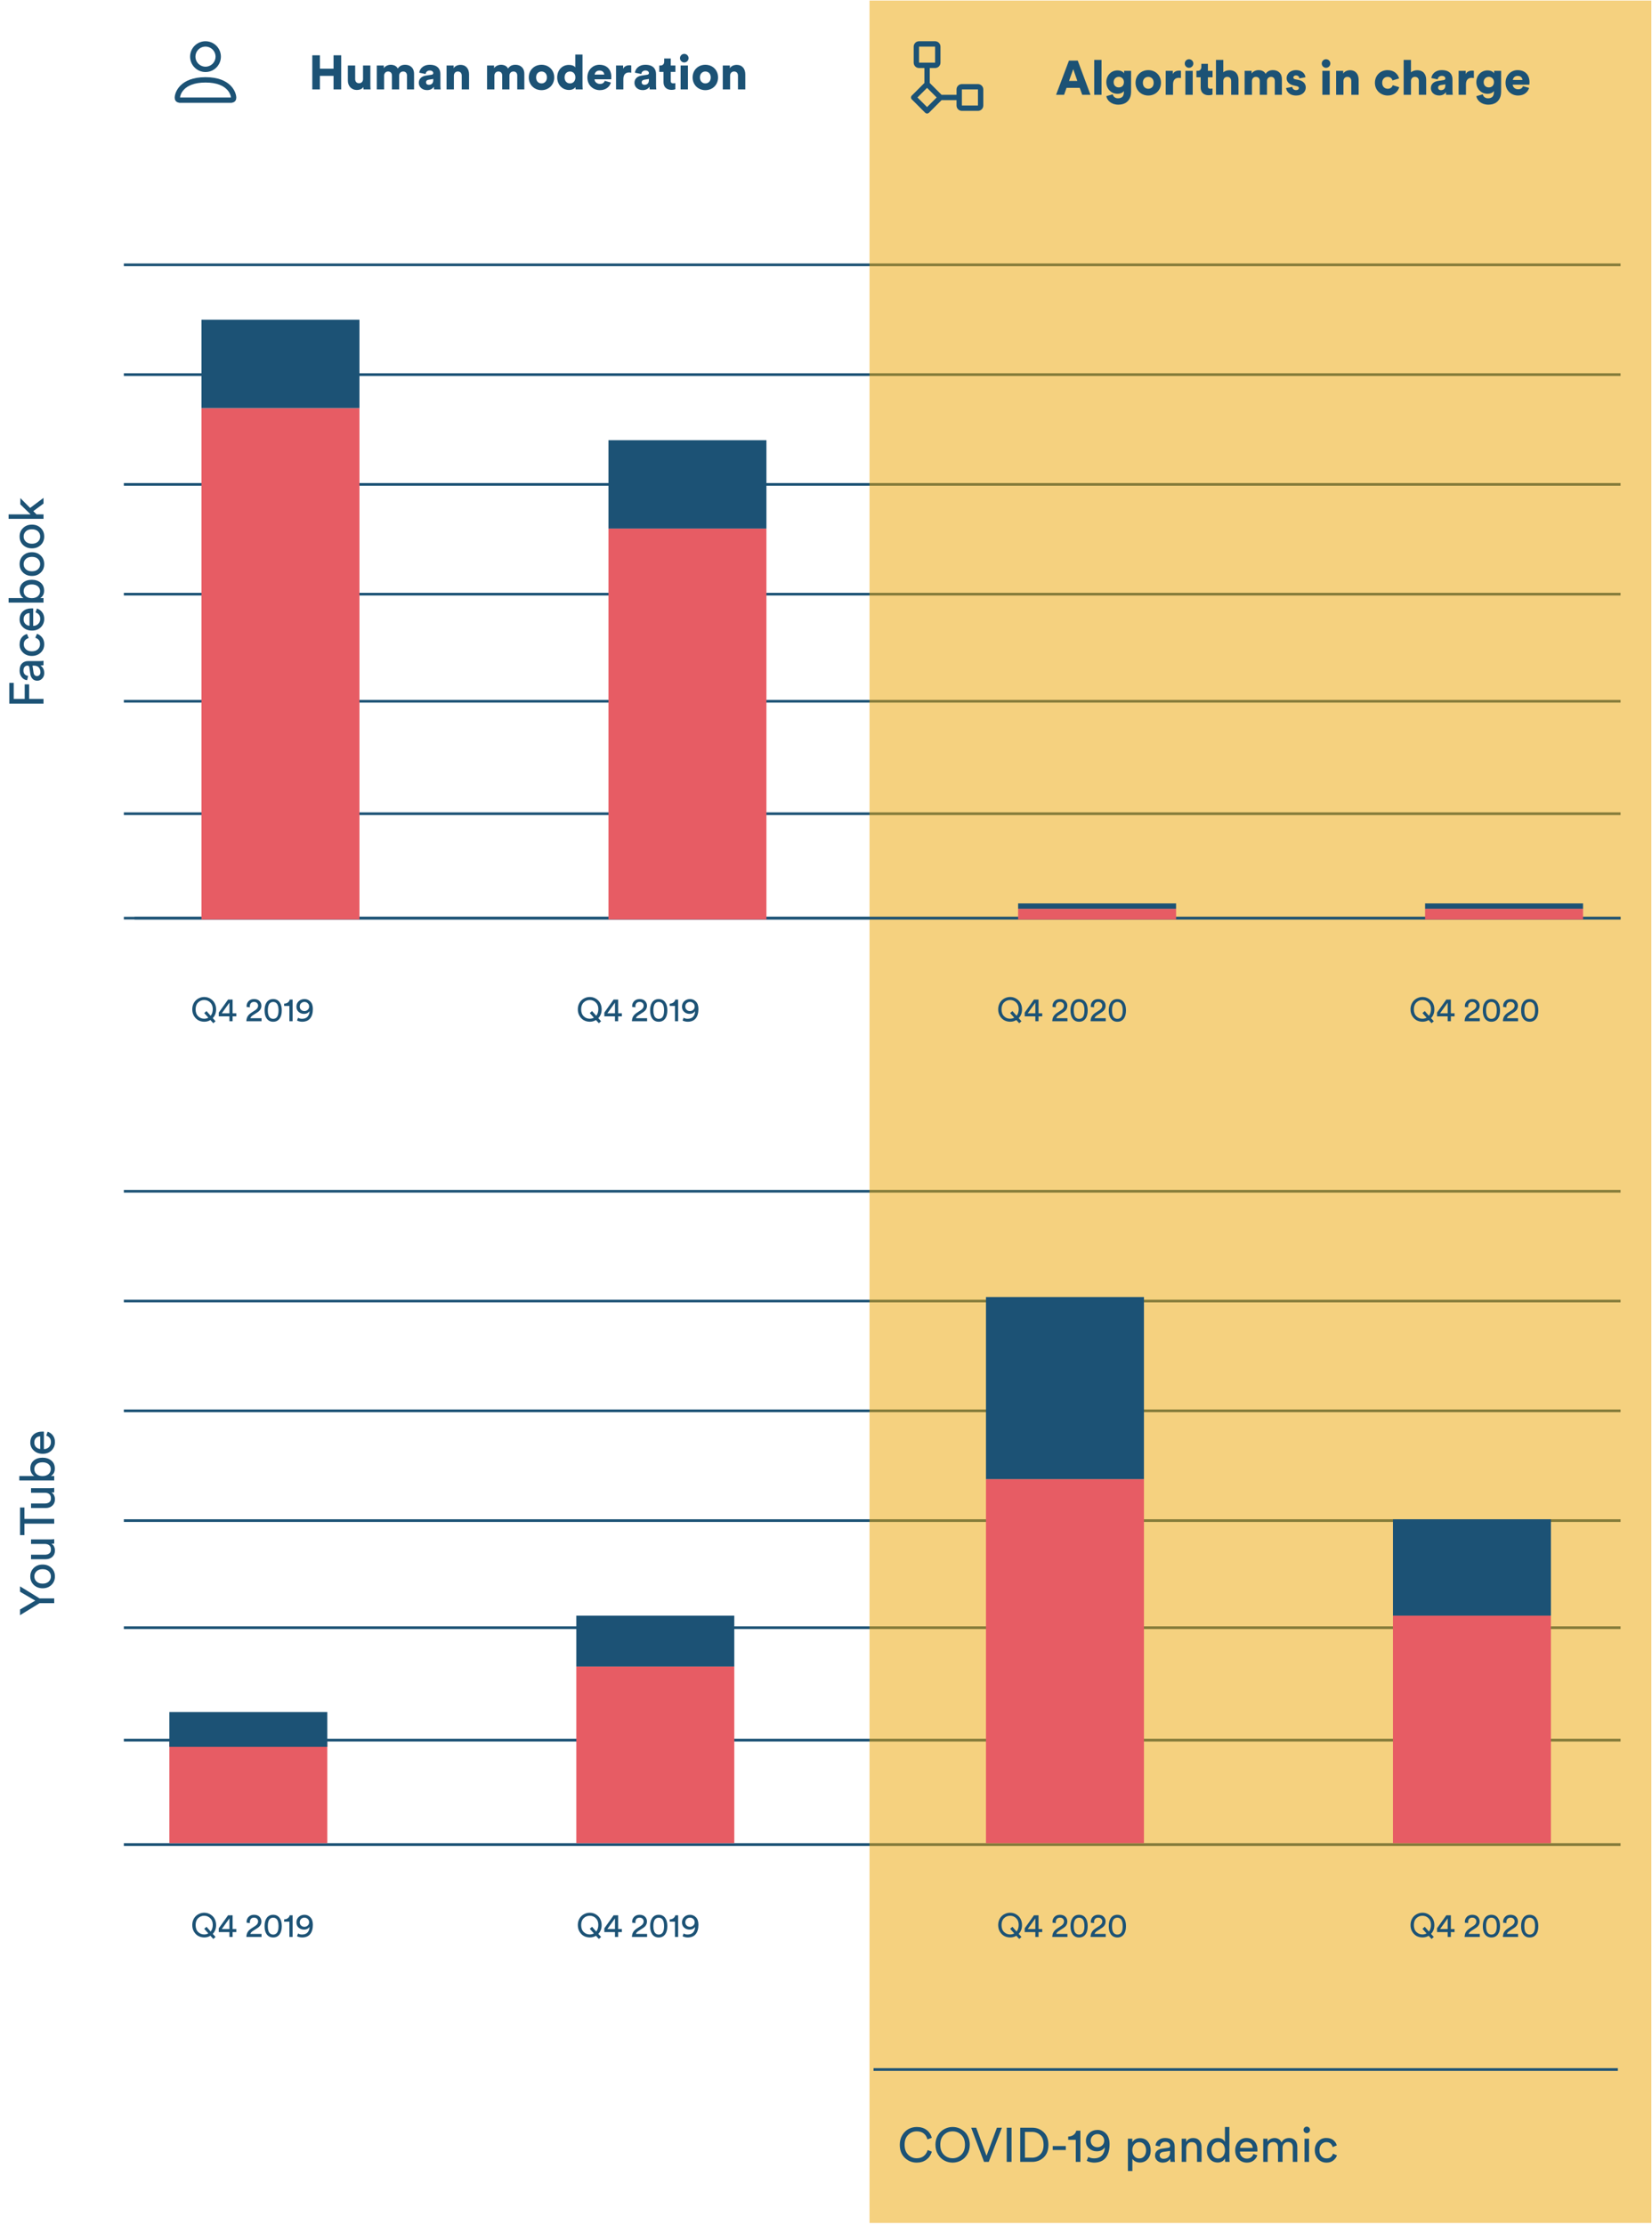 <svg width="617" height="831" viewBox="0 0 617 831" fill="none" xmlns="http://www.w3.org/2000/svg">
<line x1="46.25" y1="649.904" x2="605.25" y2="649.904" stroke="#1C5275"/>
<line x1="46.25" y1="303.904" x2="605.25" y2="303.904" stroke="#1C5275"/>
<line x1="46.25" y1="607.904" x2="605.25" y2="607.904" stroke="#1C5275"/>
<line x1="46.25" y1="261.904" x2="605.25" y2="261.904" stroke="#1C5275"/>
<line x1="46.25" y1="567.904" x2="605.25" y2="567.904" stroke="#1C5275"/>
<line x1="46.25" y1="221.904" x2="605.25" y2="221.904" stroke="#1C5275"/>
<line x1="46.25" y1="526.904" x2="605.25" y2="526.904" stroke="#1C5275"/>
<line x1="46.25" y1="180.904" x2="605.25" y2="180.904" stroke="#1C5275"/>
<line x1="46.25" y1="485.904" x2="605.25" y2="485.904" stroke="#1C5275"/>
<line x1="46.25" y1="139.904" x2="605.25" y2="139.904" stroke="#1C5275"/>
<line x1="46.25" y1="688.904" x2="605.251" y2="688.904" stroke="#1C5275"/>
<line x1="46.25" y1="342.904" x2="605.251" y2="342.904" stroke="#1C5275"/>
<line x1="46.25" y1="444.904" x2="605.25" y2="444.904" stroke="#1C5275"/>
<line x1="46.25" y1="98.904" x2="605.25" y2="98.904" stroke="#1C5275"/>
<rect x="324.75" y="0.202" width="292" height="830" fill="#ECA400" fill-opacity="0.5"/>
<path d="M16.25 261.021L16.25 262.787L3.488 262.787L3.488 255.026L5.123 255.026L5.123 261.021L9.227 261.021L9.227 255.58L10.888 255.58L10.888 261.021L16.25 261.021ZM15.098 251.089C15.098 250.333 14.893 249.727 14.483 249.27C14.073 248.812 13.425 248.587 12.541 248.593L12.145 248.593L12.541 251.238C12.599 251.625 12.737 251.93 12.954 252.152C13.171 252.375 13.455 252.489 13.806 252.495C14.158 252.495 14.463 252.366 14.72 252.108C14.972 251.851 15.098 251.511 15.098 251.089ZM16.522 251.44C16.522 252.22 16.267 252.879 15.758 253.418C15.248 253.957 14.63 254.227 13.903 254.227C13.177 254.227 12.588 253.986 12.136 253.506C11.685 253.025 11.407 252.39 11.302 251.599L10.959 249.252C10.9 248.807 10.663 248.584 10.247 248.584C9.831 248.584 9.479 248.742 9.192 249.059C8.905 249.375 8.761 249.832 8.761 250.43C8.761 251.027 8.92 251.493 9.236 251.827C9.552 252.161 9.977 252.36 10.511 252.425L10.133 254.042C9.312 253.96 8.638 253.582 8.111 252.908C7.584 252.234 7.32 251.432 7.32 250.5C7.32 249.27 7.619 248.361 8.217 247.775C8.814 247.189 9.573 246.896 10.493 246.896L14.826 246.896C15.342 246.896 15.816 246.861 16.25 246.791L16.25 248.443C15.892 248.502 15.503 248.531 15.081 248.531C15.467 248.771 15.804 249.123 16.092 249.586C16.379 250.049 16.522 250.667 16.522 251.44ZM9.429 239.057C9.066 239.426 8.885 239.962 8.885 240.665C8.885 241.368 9.148 241.975 9.676 242.484C10.203 242.994 10.944 243.249 11.899 243.249C12.854 243.249 13.601 242.994 14.14 242.484C14.679 241.975 14.949 241.354 14.949 240.621C14.949 239.883 14.773 239.326 14.422 238.951C14.058 238.576 13.642 238.324 13.174 238.195L13.824 236.701C14.545 236.941 15.175 237.396 15.714 238.063C16.253 238.731 16.522 239.578 16.522 240.604C16.522 241.863 16.083 242.909 15.204 243.741C14.325 244.567 13.22 244.98 11.89 244.98C10.56 244.98 9.468 244.567 8.612 243.741C7.751 242.915 7.32 241.925 7.32 240.771C7.32 239.616 7.59 238.711 8.129 238.055C8.668 237.398 9.318 236.971 10.08 236.771L10.721 238.301C10.223 238.436 9.793 238.687 9.429 239.057ZM16.522 231.146C16.516 232.365 16.097 233.396 15.265 234.24C14.433 235.084 13.332 235.506 11.961 235.506C10.59 235.506 9.476 235.099 8.621 234.284C7.76 233.47 7.326 232.497 7.32 231.366C7.32 230.06 7.73 229.04 8.551 228.308C9.371 227.575 10.472 227.209 11.855 227.209C12.072 227.209 12.254 227.221 12.4 227.244L12.4 233.757C13.168 233.745 13.798 233.49 14.29 232.992C14.782 232.494 15.028 231.879 15.028 231.146C15.028 229.916 14.445 229.107 13.279 228.721L13.78 227.262C14.583 227.514 15.242 227.982 15.758 228.668C16.273 229.354 16.528 230.18 16.522 231.146ZM9.429 229.617C9.019 230.027 8.814 230.587 8.814 231.296C8.814 232.005 9.034 232.576 9.473 233.01C9.913 233.443 10.431 233.675 11.029 233.704L11.029 228.976C10.373 228.993 9.84 229.207 9.429 229.617ZM14.123 218.965C13.56 218.496 12.81 218.262 11.873 218.262C10.935 218.262 10.194 218.493 9.649 218.956C9.104 219.419 8.832 220.034 8.832 220.802C8.832 221.569 9.107 222.193 9.658 222.674C10.209 223.154 10.947 223.395 11.873 223.395C12.799 223.395 13.546 223.154 14.114 222.674C14.682 222.193 14.967 221.572 14.967 220.811C14.967 220.049 14.685 219.434 14.123 218.965ZM16.25 223.377L16.25 225.047L3.216 225.047L3.216 223.377L8.814 223.377C8.392 223.148 8.041 222.785 7.76 222.287C7.478 221.789 7.338 221.197 7.338 220.512C7.338 219.252 7.765 218.273 8.621 217.576C9.476 216.879 10.563 216.53 11.882 216.53C13.212 216.53 14.31 216.891 15.178 217.611C16.045 218.332 16.478 219.328 16.478 220.6C16.478 221.871 15.983 222.797 14.993 223.377L16.25 223.377ZM7.32 210.668C7.32 209.385 7.754 208.327 8.621 207.495C9.488 206.657 10.587 206.238 11.917 206.238C13.247 206.238 14.345 206.654 15.213 207.486C16.08 208.318 16.513 209.379 16.513 210.668C16.513 211.957 16.08 213.018 15.213 213.85C14.345 214.682 13.25 215.098 11.925 215.098C10.601 215.098 9.5 214.682 8.621 213.85C7.754 213.018 7.32 211.957 7.32 210.668ZM15.011 210.668C15.011 209.912 14.738 209.273 14.193 208.752C13.654 208.23 12.898 207.97 11.925 207.97C10.953 207.97 10.194 208.23 9.649 208.752C9.104 209.273 8.832 209.912 8.832 210.668C8.832 211.424 9.104 212.062 9.649 212.584C10.194 213.105 10.95 213.366 11.917 213.366C12.883 213.366 13.642 213.105 14.193 212.584C14.744 212.062 15.016 211.424 15.011 210.668ZM7.32 200.367C7.32 199.084 7.754 198.026 8.621 197.194C9.488 196.356 10.587 195.937 11.917 195.937C13.247 195.937 14.345 196.354 15.213 197.186C16.08 198.018 16.513 199.078 16.513 200.367C16.513 201.656 16.08 202.717 15.213 203.549C14.345 204.381 13.25 204.797 11.925 204.797C10.601 204.797 9.5 204.381 8.621 203.549C7.754 202.717 7.32 201.656 7.32 200.367ZM15.011 200.367C15.011 199.611 14.738 198.973 14.193 198.451C13.654 197.93 12.898 197.669 11.925 197.669C10.953 197.669 10.194 197.93 9.649 198.451C9.104 198.973 8.832 199.611 8.832 200.367C8.832 201.123 9.104 201.762 9.649 202.283C10.194 202.805 10.95 203.065 11.917 203.065C12.883 203.065 13.642 202.805 14.193 202.283C14.744 201.762 15.016 201.123 15.011 200.367ZM16.25 192.105L16.25 193.775L3.216 193.775L3.216 192.105L11.425 192.105L7.593 188.361L7.593 186.015L11.249 189.706L16.25 185.944L16.25 188.071L12.435 190.893L13.639 192.105L16.25 192.105Z" fill="#1C5275"/>
<path d="M20.25 596.962L20.25 598.729L14.792 598.729L7.488 603.229L7.488 601.102L13.175 597.788L7.488 594.475L7.488 592.462L14.792 596.962L20.25 596.962ZM11.32 588.744C11.32 587.461 11.754 586.403 12.621 585.571C13.488 584.733 14.587 584.314 15.917 584.314C17.247 584.314 18.346 584.73 19.213 585.562C20.08 586.395 20.513 587.455 20.513 588.744C20.513 590.033 20.08 591.094 19.213 591.926C18.346 592.758 17.25 593.174 15.925 593.174C14.601 593.174 13.5 592.758 12.621 591.926C11.754 591.094 11.32 590.033 11.32 588.744ZM19.011 588.744C19.011 587.988 18.738 587.35 18.193 586.828C17.654 586.307 16.898 586.046 15.925 586.046C14.953 586.046 14.194 586.307 13.649 586.828C13.104 587.35 12.832 587.988 12.832 588.744C12.832 589.5 13.104 590.139 13.649 590.66C14.194 591.182 14.95 591.442 15.917 591.442C16.884 591.442 17.642 591.182 18.193 590.66C18.744 590.139 19.016 589.5 19.011 588.744ZM20.522 579.094C20.522 580.078 20.194 580.863 19.538 581.449C18.882 582.035 18.05 582.328 17.042 582.328L11.592 582.328L11.592 580.641L16.796 580.641C17.446 580.641 17.982 580.482 18.404 580.166C18.826 579.85 19.034 579.354 19.028 578.681C19.028 578.007 18.826 577.497 18.422 577.151C18.017 576.806 17.481 576.63 16.813 576.624L11.592 576.624L11.592 574.937L18.65 574.937C19.213 574.937 19.746 574.904 20.25 574.84L20.25 576.466C19.986 576.513 19.637 576.536 19.204 576.536C19.637 576.765 19.966 577.113 20.188 577.582C20.411 578.051 20.522 578.555 20.522 579.094ZM9.123 563.01L9.123 567.272L20.25 567.272L20.25 569.039L9.123 569.039L9.123 573.311L7.488 573.311L7.488 563.01L9.123 563.01ZM20.522 559.969C20.522 560.953 20.194 561.738 19.538 562.324C18.882 562.91 18.05 563.203 17.042 563.203L11.592 563.203L11.592 561.516L16.796 561.516C17.446 561.516 17.982 561.357 18.404 561.041C18.826 560.725 19.034 560.229 19.028 559.556C19.028 558.882 18.826 558.372 18.422 558.026C18.017 557.681 17.481 557.505 16.813 557.499L11.592 557.499L11.592 555.812L18.65 555.812C19.213 555.812 19.746 555.779 20.25 555.715L20.25 557.341C19.986 557.388 19.637 557.411 19.204 557.411C19.637 557.64 19.966 557.988 20.188 558.457C20.411 558.926 20.522 559.43 20.522 559.969ZM18.123 546.838C17.56 546.369 16.81 546.135 15.873 546.135C14.935 546.135 14.194 546.366 13.649 546.829C13.104 547.292 12.832 547.907 12.832 548.675C12.832 549.442 13.107 550.066 13.658 550.547C14.209 551.027 14.947 551.268 15.873 551.268C16.799 551.268 17.546 551.027 18.114 550.547C18.682 550.066 18.967 549.445 18.967 548.684C18.967 547.922 18.685 547.307 18.123 546.838ZM20.25 551.25L20.25 552.92L7.216 552.92L7.216 551.25L12.814 551.25C12.392 551.021 12.041 550.658 11.759 550.16C11.478 549.662 11.338 549.07 11.338 548.385C11.338 547.125 11.765 546.146 12.621 545.449C13.476 544.752 14.563 544.403 15.882 544.403C17.212 544.403 18.31 544.764 19.177 545.484C20.045 546.205 20.478 547.201 20.478 548.473C20.478 549.744 19.983 550.67 18.993 551.25L20.25 551.25ZM20.522 538.594C20.516 539.812 20.097 540.844 19.265 541.687C18.433 542.531 17.332 542.953 15.961 542.953C14.59 542.953 13.476 542.546 12.621 541.731C11.759 540.917 11.326 539.944 11.32 538.813C11.32 537.507 11.73 536.487 12.55 535.755C13.371 535.022 14.472 534.656 15.855 534.656C16.072 534.656 16.254 534.668 16.4 534.691L16.4 541.204C17.168 541.192 17.798 540.937 18.29 540.439C18.782 539.941 19.028 539.326 19.028 538.594C19.028 537.363 18.445 536.555 17.279 536.168L17.78 534.709C18.583 534.961 19.242 535.43 19.758 536.115C20.273 536.801 20.528 537.627 20.522 538.594ZM13.429 537.064C13.019 537.475 12.814 538.034 12.814 538.743C12.814 539.452 13.034 540.023 13.473 540.457C13.913 540.891 14.431 541.122 15.029 541.151L15.029 536.423C14.373 536.44 13.84 536.654 13.429 537.064Z" fill="#1C5275"/>
<path d="M73.062 718.967C73.062 720.066 73.376 720.924 74.002 721.543C74.629 722.161 75.382 722.468 76.261 722.464C76.826 722.464 77.343 722.336 77.811 722.08L76.273 720.353L77.127 719.614L78.678 721.366C79.203 720.731 79.465 719.897 79.465 718.863C79.465 717.83 79.152 717.008 78.525 716.397C77.898 715.787 77.144 715.482 76.261 715.482C75.378 715.482 74.623 715.787 73.996 716.397C73.37 717.008 73.058 717.864 73.062 718.967ZM71.811 718.967C71.811 718.255 71.937 717.602 72.19 717.008C72.662 715.909 73.474 715.128 74.625 714.664C75.15 714.457 75.695 714.353 76.261 714.353C77.424 714.353 78.444 714.752 79.319 715.549C79.742 715.927 80.079 716.412 80.332 717.002C80.584 717.592 80.71 718.247 80.71 718.967C80.71 720.294 80.295 721.386 79.465 722.245L80.503 723.404L79.66 724.143L78.586 722.953C77.886 723.376 77.133 723.587 76.328 723.587C75.522 723.587 74.788 723.414 74.124 723.069C73.461 722.715 72.91 722.18 72.471 721.463C72.031 720.747 71.811 719.915 71.811 718.967ZM85.685 720.444V716.477L82.834 720.444H85.685ZM81.711 721.579V720.169L85.184 715.305H86.875V720.444H88.26V721.579H86.875V723.404H85.685V721.579H81.711ZM92.099 717.74C92.099 717.016 92.354 716.397 92.862 715.885C93.371 715.372 94.048 715.116 94.895 715.116C95.741 715.116 96.408 715.356 96.897 715.836C97.385 716.316 97.631 716.906 97.635 717.606C97.635 718.631 97.127 719.463 96.109 720.102L94.51 721.128C93.936 721.494 93.607 721.874 93.522 722.269H97.684V723.404H92.014C92.03 722.721 92.185 722.121 92.478 721.604C92.775 721.087 93.261 720.613 93.936 720.182L95.285 719.303C96.026 718.827 96.398 718.265 96.402 717.618C96.402 717.219 96.268 716.882 95.999 716.605C95.735 716.328 95.355 716.19 94.858 716.19C94.362 716.19 93.979 716.345 93.711 716.654C93.442 716.963 93.31 717.364 93.314 717.856C93.314 717.929 93.322 718.049 93.338 718.216L92.112 718.07C92.103 717.997 92.099 717.887 92.099 717.74ZM99.54 722.293C99.055 721.573 98.813 720.593 98.813 719.352C98.813 718.111 99.055 717.132 99.54 716.416C100.113 715.549 100.941 715.116 102.024 715.116C103.106 715.116 103.936 715.549 104.514 716.416C104.998 717.132 105.24 718.111 105.24 719.352C105.24 720.593 104.998 721.573 104.514 722.293C103.94 723.16 103.112 723.594 102.03 723.594C100.947 723.594 100.117 723.16 99.54 722.293ZM100.742 716.727C100.266 717.228 100.028 718.102 100.028 719.352C100.028 720.601 100.266 721.478 100.742 721.982C101.076 722.332 101.505 722.507 102.03 722.507C102.555 722.507 102.984 722.332 103.318 721.982C103.79 721.482 104.026 720.605 104.026 719.352C104.026 718.098 103.79 717.223 103.318 716.727C102.984 716.377 102.555 716.202 102.03 716.202C101.505 716.202 101.076 716.377 100.742 716.727ZM109.281 723.404H108.084V717.691H106.119V716.831C106.668 716.823 107.132 716.678 107.511 716.397C107.885 716.117 108.117 715.753 108.207 715.305H109.281V723.404ZM114.933 719.132C115.278 718.823 115.451 718.414 115.451 717.905C115.451 717.396 115.276 716.983 114.927 716.666C114.577 716.349 114.166 716.19 113.694 716.19C113.222 716.19 112.815 716.347 112.473 716.66C112.131 716.973 111.958 717.388 111.954 717.905C111.954 718.422 112.125 718.835 112.467 719.144C112.805 719.453 113.213 719.608 113.694 719.608C114.174 719.608 114.587 719.449 114.933 719.132ZM112.802 722.489C113.726 722.489 114.42 722.224 114.884 721.695C115.348 721.166 115.592 720.473 115.616 719.614C115.458 719.907 115.197 720.153 114.835 720.353C114.473 720.552 114.033 720.652 113.517 720.652C112.768 720.652 112.113 720.41 111.551 719.925C110.994 719.437 110.715 718.776 110.715 717.942C110.715 717.108 111.008 716.428 111.594 715.903C112.18 715.378 112.894 715.116 113.736 715.116C114.579 715.116 115.309 715.433 115.927 716.068C116.546 716.703 116.853 717.626 116.849 718.839C116.845 720.357 116.505 721.528 115.83 722.354C115.154 723.181 114.145 723.594 112.802 723.594C112.485 723.589 112.143 723.543 111.777 723.453C111.411 723.364 111.128 723.252 110.929 723.117L111.325 722.104C111.749 722.361 112.241 722.489 112.802 722.489Z" fill="#1C5275"/>
<path d="M73.062 376.967C73.062 378.066 73.376 378.924 74.002 379.543C74.629 380.161 75.382 380.468 76.261 380.464C76.826 380.464 77.343 380.336 77.811 380.08L76.273 378.353L77.127 377.614L78.678 379.366C79.203 378.731 79.465 377.897 79.465 376.863C79.465 375.83 79.152 375.008 78.525 374.397C77.898 373.787 77.144 373.482 76.261 373.482C75.378 373.482 74.623 373.787 73.996 374.397C73.37 375.008 73.058 375.864 73.062 376.967ZM71.811 376.967C71.811 376.255 71.937 375.602 72.19 375.008C72.662 373.909 73.474 373.128 74.625 372.664C75.15 372.457 75.695 372.353 76.261 372.353C77.424 372.353 78.444 372.752 79.319 373.549C79.742 373.927 80.079 374.412 80.332 375.002C80.584 375.592 80.71 376.247 80.71 376.967C80.71 378.294 80.295 379.386 79.465 380.245L80.503 381.404L79.66 382.143L78.586 380.953C77.886 381.376 77.133 381.587 76.328 381.587C75.522 381.587 74.788 381.414 74.124 381.069C73.461 380.715 72.91 380.18 72.471 379.463C72.031 378.747 71.811 377.915 71.811 376.967ZM85.685 378.444V374.477L82.834 378.444H85.685ZM81.711 379.579V378.169L85.184 373.305H86.875V378.444H88.26V379.579H86.875V381.404H85.685V379.579H81.711ZM92.099 375.74C92.099 375.016 92.354 374.397 92.862 373.885C93.371 373.372 94.048 373.116 94.895 373.116C95.741 373.116 96.408 373.356 96.897 373.836C97.385 374.316 97.631 374.906 97.635 375.606C97.635 376.631 97.127 377.463 96.109 378.102L94.51 379.128C93.936 379.494 93.607 379.874 93.522 380.269H97.684V381.404H92.014C92.03 380.721 92.185 380.121 92.478 379.604C92.775 379.087 93.261 378.613 93.936 378.182L95.285 377.303C96.026 376.827 96.398 376.265 96.402 375.618C96.402 375.219 96.268 374.882 95.999 374.605C95.735 374.328 95.355 374.19 94.858 374.19C94.362 374.19 93.979 374.345 93.711 374.654C93.442 374.963 93.31 375.364 93.314 375.856C93.314 375.929 93.322 376.049 93.338 376.216L92.112 376.07C92.103 375.997 92.099 375.887 92.099 375.74ZM99.54 380.293C99.055 379.573 98.813 378.593 98.813 377.352C98.813 376.111 99.055 375.132 99.54 374.416C100.113 373.549 100.941 373.116 102.024 373.116C103.106 373.116 103.936 373.549 104.514 374.416C104.998 375.132 105.24 376.111 105.24 377.352C105.24 378.593 104.998 379.573 104.514 380.293C103.94 381.16 103.112 381.594 102.03 381.594C100.947 381.594 100.117 381.16 99.54 380.293ZM100.742 374.727C100.266 375.228 100.028 376.102 100.028 377.352C100.028 378.601 100.266 379.478 100.742 379.982C101.076 380.332 101.505 380.507 102.03 380.507C102.555 380.507 102.984 380.332 103.318 379.982C103.79 379.482 104.026 378.605 104.026 377.352C104.026 376.098 103.79 375.223 103.318 374.727C102.984 374.377 102.555 374.202 102.03 374.202C101.505 374.202 101.076 374.377 100.742 374.727ZM109.281 381.404H108.084V375.691H106.119V374.831C106.668 374.823 107.132 374.678 107.511 374.397C107.885 374.117 108.117 373.753 108.207 373.305H109.281V381.404ZM114.933 377.132C115.278 376.823 115.451 376.414 115.451 375.905C115.451 375.396 115.276 374.983 114.927 374.666C114.577 374.349 114.166 374.19 113.694 374.19C113.222 374.19 112.815 374.347 112.473 374.66C112.131 374.973 111.958 375.388 111.954 375.905C111.954 376.422 112.125 376.835 112.467 377.144C112.805 377.453 113.213 377.608 113.694 377.608C114.174 377.608 114.587 377.449 114.933 377.132ZM112.802 380.489C113.726 380.489 114.42 380.224 114.884 379.695C115.348 379.166 115.592 378.473 115.616 377.614C115.458 377.907 115.197 378.153 114.835 378.353C114.473 378.552 114.033 378.652 113.517 378.652C112.768 378.652 112.113 378.41 111.551 377.925C110.994 377.437 110.715 376.776 110.715 375.942C110.715 375.108 111.008 374.428 111.594 373.903C112.18 373.378 112.894 373.116 113.736 373.116C114.579 373.116 115.309 373.433 115.927 374.068C116.546 374.703 116.853 375.626 116.849 376.839C116.845 378.357 116.505 379.528 115.83 380.354C115.154 381.181 114.145 381.594 112.802 381.594C112.485 381.589 112.143 381.543 111.777 381.453C111.411 381.364 111.128 381.252 110.929 381.117L111.325 380.104C111.749 380.361 112.241 380.489 112.802 380.489Z" fill="#1C5275"/>
<path d="M217.062 718.967C217.062 720.066 217.376 720.924 218.002 721.543C218.629 722.161 219.382 722.468 220.261 722.464C220.826 722.464 221.343 722.336 221.811 722.08L220.273 720.353L221.127 719.614L222.678 721.366C223.203 720.731 223.465 719.897 223.465 718.863C223.465 717.83 223.152 717.008 222.525 716.397C221.899 715.787 221.144 715.482 220.261 715.482C219.378 715.482 218.623 715.787 217.996 716.397C217.37 717.008 217.058 717.864 217.062 718.967ZM215.811 718.967C215.811 718.255 215.937 717.602 216.19 717.008C216.662 715.909 217.473 715.128 218.625 714.664C219.15 714.457 219.695 714.353 220.261 714.353C221.424 714.353 222.444 714.752 223.319 715.549C223.742 715.927 224.08 716.412 224.332 717.002C224.584 717.592 224.71 718.247 224.71 718.967C224.71 720.294 224.295 721.386 223.465 722.245L224.503 723.404L223.66 724.143L222.586 722.953C221.886 723.376 221.134 723.587 220.328 723.587C219.522 723.587 218.788 723.414 218.125 723.069C217.461 722.715 216.91 722.18 216.47 721.463C216.031 720.747 215.811 719.915 215.811 718.967ZM229.685 720.444V716.477L226.834 720.444H229.685ZM225.711 721.579V720.169L229.184 715.305H230.875V720.444H232.26V721.579H230.875V723.404H229.685V721.579H225.711ZM236.099 717.74C236.099 717.016 236.354 716.397 236.862 715.885C237.371 715.372 238.048 715.116 238.895 715.116C239.741 715.116 240.408 715.356 240.897 715.836C241.385 716.316 241.631 716.906 241.635 717.606C241.635 718.631 241.127 719.463 240.109 720.102L238.51 721.128C237.937 721.494 237.607 721.874 237.521 722.269H241.684V723.404H236.014C236.03 722.721 236.185 722.121 236.478 721.604C236.775 721.087 237.261 720.613 237.937 720.182L239.285 719.303C240.026 718.827 240.398 718.265 240.402 717.618C240.402 717.219 240.268 716.882 240 716.605C239.735 716.328 239.355 716.19 238.858 716.19C238.362 716.19 237.979 716.345 237.711 716.654C237.442 716.963 237.31 717.364 237.314 717.856C237.314 717.929 237.322 718.049 237.338 718.216L236.112 718.07C236.103 717.997 236.099 717.887 236.099 717.74ZM243.54 722.293C243.055 721.573 242.813 720.593 242.813 719.352C242.813 718.111 243.055 717.132 243.54 716.416C244.113 715.549 244.941 715.116 246.024 715.116C247.106 715.116 247.936 715.549 248.514 716.416C248.998 717.132 249.24 718.111 249.24 719.352C249.24 720.593 248.998 721.573 248.514 722.293C247.94 723.16 247.112 723.594 246.03 723.594C244.947 723.594 244.117 723.16 243.54 722.293ZM244.742 716.727C244.266 717.228 244.028 718.102 244.028 719.352C244.028 720.601 244.266 721.478 244.742 721.982C245.076 722.332 245.505 722.507 246.03 722.507C246.555 722.507 246.984 722.332 247.318 721.982C247.79 721.482 248.026 720.605 248.026 719.352C248.026 718.098 247.79 717.223 247.318 716.727C246.984 716.377 246.555 716.202 246.03 716.202C245.505 716.202 245.076 716.377 244.742 716.727ZM253.281 723.404H252.084V717.691H250.119V716.831C250.668 716.823 251.132 716.678 251.511 716.397C251.885 716.117 252.117 715.753 252.207 715.305H253.281V723.404ZM258.933 719.132C259.278 718.823 259.451 718.414 259.451 717.905C259.451 717.396 259.276 716.983 258.927 716.666C258.577 716.349 258.166 716.19 257.694 716.19C257.222 716.19 256.815 716.347 256.473 716.66C256.131 716.973 255.958 717.388 255.954 717.905C255.954 718.422 256.125 718.835 256.467 719.144C256.805 719.453 257.213 719.608 257.694 719.608C258.174 719.608 258.587 719.449 258.933 719.132ZM256.802 722.489C257.726 722.489 258.42 722.224 258.884 721.695C259.348 721.166 259.592 720.473 259.616 719.614C259.458 719.907 259.197 720.153 258.835 720.353C258.473 720.552 258.033 720.652 257.517 720.652C256.768 720.652 256.113 720.41 255.551 719.925C254.994 719.437 254.715 718.776 254.715 717.942C254.715 717.108 255.008 716.428 255.594 715.903C256.18 715.378 256.894 715.116 257.736 715.116C258.579 715.116 259.309 715.433 259.927 716.068C260.546 716.703 260.853 717.626 260.849 718.839C260.845 720.357 260.505 721.528 259.83 722.354C259.154 723.181 258.145 723.594 256.802 723.594C256.485 723.589 256.143 723.543 255.777 723.453C255.411 723.364 255.128 723.252 254.929 723.117L255.325 722.104C255.749 722.361 256.241 722.489 256.802 722.489Z" fill="#1C5275"/>
<path d="M217.062 376.967C217.062 378.066 217.376 378.924 218.002 379.543C218.629 380.161 219.382 380.468 220.261 380.464C220.826 380.464 221.343 380.336 221.811 380.08L220.273 378.353L221.127 377.614L222.678 379.366C223.203 378.731 223.465 377.897 223.465 376.863C223.465 375.83 223.152 375.008 222.525 374.397C221.899 373.787 221.144 373.482 220.261 373.482C219.378 373.482 218.623 373.787 217.996 374.397C217.37 375.008 217.058 375.864 217.062 376.967ZM215.811 376.967C215.811 376.255 215.937 375.602 216.19 375.008C216.662 373.909 217.473 373.128 218.625 372.664C219.15 372.457 219.695 372.353 220.261 372.353C221.424 372.353 222.444 372.752 223.319 373.549C223.742 373.927 224.08 374.412 224.332 375.002C224.584 375.592 224.71 376.247 224.71 376.967C224.71 378.294 224.295 379.386 223.465 380.245L224.503 381.404L223.66 382.143L222.586 380.953C221.886 381.376 221.134 381.587 220.328 381.587C219.522 381.587 218.788 381.414 218.125 381.069C217.461 380.715 216.91 380.18 216.47 379.463C216.031 378.747 215.811 377.915 215.811 376.967ZM229.685 378.444V374.477L226.834 378.444H229.685ZM225.711 379.579V378.169L229.184 373.305H230.875V378.444H232.26V379.579H230.875V381.404H229.685V379.579H225.711ZM236.099 375.74C236.099 375.016 236.354 374.397 236.862 373.885C237.371 373.372 238.048 373.116 238.895 373.116C239.741 373.116 240.408 373.356 240.897 373.836C241.385 374.316 241.631 374.906 241.635 375.606C241.635 376.631 241.127 377.463 240.109 378.102L238.51 379.128C237.937 379.494 237.607 379.874 237.521 380.269H241.684V381.404H236.014C236.03 380.721 236.185 380.121 236.478 379.604C236.775 379.087 237.261 378.613 237.937 378.182L239.285 377.303C240.026 376.827 240.398 376.265 240.402 375.618C240.402 375.219 240.268 374.882 240 374.605C239.735 374.328 239.355 374.19 238.858 374.19C238.362 374.19 237.979 374.345 237.711 374.654C237.442 374.963 237.31 375.364 237.314 375.856C237.314 375.929 237.322 376.049 237.338 376.216L236.112 376.07C236.103 375.997 236.099 375.887 236.099 375.74ZM243.54 380.293C243.055 379.573 242.813 378.593 242.813 377.352C242.813 376.111 243.055 375.132 243.54 374.416C244.113 373.549 244.941 373.116 246.024 373.116C247.106 373.116 247.936 373.549 248.514 374.416C248.998 375.132 249.24 376.111 249.24 377.352C249.24 378.593 248.998 379.573 248.514 380.293C247.94 381.16 247.112 381.594 246.03 381.594C244.947 381.594 244.117 381.16 243.54 380.293ZM244.742 374.727C244.266 375.228 244.028 376.102 244.028 377.352C244.028 378.601 244.266 379.478 244.742 379.982C245.076 380.332 245.505 380.507 246.03 380.507C246.555 380.507 246.984 380.332 247.318 379.982C247.79 379.482 248.026 378.605 248.026 377.352C248.026 376.098 247.79 375.223 247.318 374.727C246.984 374.377 246.555 374.202 246.03 374.202C245.505 374.202 245.076 374.377 244.742 374.727ZM253.281 381.404H252.084V375.691H250.119V374.831C250.668 374.823 251.132 374.678 251.511 374.397C251.885 374.117 252.117 373.753 252.207 373.305H253.281V381.404ZM258.933 377.132C259.278 376.823 259.451 376.414 259.451 375.905C259.451 375.396 259.276 374.983 258.927 374.666C258.577 374.349 258.166 374.19 257.694 374.19C257.222 374.19 256.815 374.347 256.473 374.66C256.131 374.973 255.958 375.388 255.954 375.905C255.954 376.422 256.125 376.835 256.467 377.144C256.805 377.453 257.213 377.608 257.694 377.608C258.174 377.608 258.587 377.449 258.933 377.132ZM256.802 380.489C257.726 380.489 258.42 380.224 258.884 379.695C259.348 379.166 259.592 378.473 259.616 377.614C259.458 377.907 259.197 378.153 258.835 378.353C258.473 378.552 258.033 378.652 257.517 378.652C256.768 378.652 256.113 378.41 255.551 377.925C254.994 377.437 254.715 376.776 254.715 375.942C254.715 375.108 255.008 374.428 255.594 373.903C256.18 373.378 256.894 373.116 257.736 373.116C258.579 373.116 259.309 373.433 259.927 374.068C260.546 374.703 260.853 375.626 260.849 376.839C260.845 378.357 260.505 379.528 259.83 380.354C259.154 381.181 258.145 381.594 256.802 381.594C256.485 381.589 256.143 381.543 255.777 381.453C255.411 381.364 255.128 381.252 254.929 381.117L255.325 380.104C255.749 380.361 256.241 380.489 256.802 380.489Z" fill="#1C5275"/>
<path d="M374.062 718.967C374.062 720.066 374.376 720.924 375.002 721.543C375.629 722.161 376.382 722.468 377.261 722.464C377.826 722.464 378.343 722.336 378.811 722.08L377.273 720.353L378.127 719.614L379.678 721.366C380.203 720.731 380.465 719.897 380.465 718.863C380.465 717.83 380.152 717.008 379.525 716.397C378.899 715.787 378.144 715.482 377.261 715.482C376.378 715.482 375.623 715.787 374.996 716.397C374.37 717.008 374.058 717.864 374.062 718.967ZM372.811 718.967C372.811 718.255 372.937 717.602 373.19 717.008C373.662 715.909 374.473 715.128 375.625 714.664C376.15 714.457 376.695 714.353 377.261 714.353C378.424 714.353 379.444 714.752 380.319 715.549C380.742 715.927 381.08 716.412 381.332 717.002C381.584 717.592 381.71 718.247 381.71 718.967C381.71 720.294 381.295 721.386 380.465 722.245L381.503 723.404L380.66 724.143L379.586 722.953C378.886 723.376 378.134 723.587 377.328 723.587C376.522 723.587 375.788 723.414 375.125 723.069C374.461 722.715 373.91 722.18 373.47 721.463C373.031 720.747 372.811 719.915 372.811 718.967ZM386.685 720.444V716.477L383.834 720.444H386.685ZM382.711 721.579V720.169L386.184 715.305H387.875V720.444H389.26V721.579H387.875V723.404H386.685V721.579H382.711ZM393.099 717.74C393.099 717.016 393.354 716.397 393.862 715.885C394.371 715.372 395.048 715.116 395.895 715.116C396.741 715.116 397.408 715.356 397.897 715.836C398.385 716.316 398.631 716.906 398.635 717.606C398.635 718.631 398.127 719.463 397.109 720.102L395.51 721.128C394.937 721.494 394.607 721.874 394.521 722.269H398.684V723.404H393.014C393.03 722.721 393.185 722.121 393.478 721.604C393.775 721.087 394.261 720.613 394.937 720.182L396.285 719.303C397.026 718.827 397.398 718.265 397.402 717.618C397.402 717.219 397.268 716.882 397 716.605C396.735 716.328 396.355 716.19 395.858 716.19C395.362 716.19 394.979 716.345 394.711 716.654C394.442 716.963 394.31 717.364 394.314 717.856C394.314 717.929 394.322 718.049 394.338 718.216L393.112 718.07C393.103 717.997 393.099 717.887 393.099 717.74ZM400.54 722.293C400.055 721.573 399.813 720.593 399.813 719.352C399.813 718.111 400.055 717.132 400.54 716.416C401.113 715.549 401.941 715.116 403.024 715.116C404.106 715.116 404.936 715.549 405.514 716.416C405.998 717.132 406.24 718.111 406.24 719.352C406.24 720.593 405.998 721.573 405.514 722.293C404.94 723.16 404.112 723.594 403.03 723.594C401.947 723.594 401.117 723.16 400.54 722.293ZM401.742 716.727C401.266 717.228 401.028 718.102 401.028 719.352C401.028 720.601 401.266 721.478 401.742 721.982C402.076 722.332 402.505 722.507 403.03 722.507C403.555 722.507 403.984 722.332 404.318 721.982C404.79 721.482 405.026 720.605 405.026 719.352C405.026 718.098 404.79 717.223 404.318 716.727C403.984 716.377 403.555 716.202 403.03 716.202C402.505 716.202 402.076 716.377 401.742 716.727ZM407.394 717.74C407.394 717.016 407.648 716.397 408.157 715.885C408.665 715.372 409.343 715.116 410.189 715.116C411.036 715.116 411.703 715.356 412.191 715.836C412.679 716.316 412.926 716.906 412.93 717.606C412.93 718.631 412.421 719.463 411.404 720.102L409.805 721.128C409.231 721.494 408.901 721.874 408.816 722.269H412.979V723.404H407.308C407.325 722.721 407.479 722.121 407.772 721.604C408.069 721.087 408.556 720.613 409.231 720.182L410.58 719.303C411.32 718.827 411.693 718.265 411.697 717.618C411.697 717.219 411.562 716.882 411.294 716.605C411.029 716.328 410.649 716.19 410.153 716.19C409.656 716.19 409.274 716.345 409.005 716.654C408.737 716.963 408.604 717.364 408.608 717.856C408.608 717.929 408.617 718.049 408.633 718.216L407.406 718.07C407.398 717.997 407.394 717.887 407.394 717.74ZM414.834 722.293C414.35 721.573 414.108 720.593 414.108 719.352C414.108 718.111 414.35 717.132 414.834 716.416C415.408 715.549 416.236 715.116 417.318 715.116C418.4 715.116 419.231 715.549 419.808 716.416C420.293 717.132 420.535 718.111 420.535 719.352C420.535 720.593 420.293 721.573 419.808 722.293C419.235 723.16 418.407 723.594 417.324 723.594C416.242 723.594 415.412 723.16 414.834 722.293ZM416.036 716.727C415.56 717.228 415.322 718.102 415.322 719.352C415.322 720.601 415.56 721.478 416.036 721.982C416.37 722.332 416.799 722.507 417.324 722.507C417.849 722.507 418.278 722.332 418.612 721.982C419.084 721.482 419.32 720.605 419.32 719.352C419.32 718.098 419.084 717.223 418.612 716.727C418.278 716.377 417.849 716.202 417.324 716.202C416.799 716.202 416.37 716.377 416.036 716.727Z" fill="#1C5275"/>
<path d="M374.062 376.967C374.062 378.066 374.376 378.924 375.002 379.543C375.629 380.161 376.382 380.468 377.261 380.464C377.826 380.464 378.343 380.336 378.811 380.08L377.273 378.353L378.127 377.614L379.678 379.366C380.203 378.731 380.465 377.897 380.465 376.863C380.465 375.83 380.152 375.008 379.525 374.397C378.899 373.787 378.144 373.482 377.261 373.482C376.378 373.482 375.623 373.787 374.996 374.397C374.37 375.008 374.058 375.864 374.062 376.967ZM372.811 376.967C372.811 376.255 372.937 375.602 373.19 375.008C373.662 373.909 374.473 373.128 375.625 372.664C376.15 372.457 376.695 372.353 377.261 372.353C378.424 372.353 379.444 372.752 380.319 373.549C380.742 373.927 381.08 374.412 381.332 375.002C381.584 375.592 381.71 376.247 381.71 376.967C381.71 378.294 381.295 379.386 380.465 380.245L381.503 381.404L380.66 382.143L379.586 380.953C378.886 381.376 378.134 381.587 377.328 381.587C376.522 381.587 375.788 381.414 375.125 381.069C374.461 380.715 373.91 380.18 373.47 379.463C373.031 378.747 372.811 377.915 372.811 376.967ZM386.685 378.444V374.477L383.834 378.444H386.685ZM382.711 379.579V378.169L386.184 373.305H387.875V378.444H389.26V379.579H387.875V381.404H386.685V379.579H382.711ZM393.099 375.74C393.099 375.016 393.354 374.397 393.862 373.885C394.371 373.372 395.048 373.116 395.895 373.116C396.741 373.116 397.408 373.356 397.897 373.836C398.385 374.316 398.631 374.906 398.635 375.606C398.635 376.631 398.127 377.463 397.109 378.102L395.51 379.128C394.937 379.494 394.607 379.874 394.521 380.269H398.684V381.404H393.014C393.03 380.721 393.185 380.121 393.478 379.604C393.775 379.087 394.261 378.613 394.937 378.182L396.285 377.303C397.026 376.827 397.398 376.265 397.402 375.618C397.402 375.219 397.268 374.882 397 374.605C396.735 374.328 396.355 374.19 395.858 374.19C395.362 374.19 394.979 374.345 394.711 374.654C394.442 374.963 394.31 375.364 394.314 375.856C394.314 375.929 394.322 376.049 394.338 376.216L393.112 376.07C393.103 375.997 393.099 375.887 393.099 375.74ZM400.54 380.293C400.055 379.573 399.813 378.593 399.813 377.352C399.813 376.111 400.055 375.132 400.54 374.416C401.113 373.549 401.941 373.116 403.024 373.116C404.106 373.116 404.936 373.549 405.514 374.416C405.998 375.132 406.24 376.111 406.24 377.352C406.24 378.593 405.998 379.573 405.514 380.293C404.94 381.16 404.112 381.594 403.03 381.594C401.947 381.594 401.117 381.16 400.54 380.293ZM401.742 374.727C401.266 375.228 401.028 376.102 401.028 377.352C401.028 378.601 401.266 379.478 401.742 379.982C402.076 380.332 402.505 380.507 403.03 380.507C403.555 380.507 403.984 380.332 404.318 379.982C404.79 379.482 405.026 378.605 405.026 377.352C405.026 376.098 404.79 375.223 404.318 374.727C403.984 374.377 403.555 374.202 403.03 374.202C402.505 374.202 402.076 374.377 401.742 374.727ZM407.394 375.74C407.394 375.016 407.648 374.397 408.157 373.885C408.665 373.372 409.343 373.116 410.189 373.116C411.036 373.116 411.703 373.356 412.191 373.836C412.679 374.316 412.926 374.906 412.93 375.606C412.93 376.631 412.421 377.463 411.404 378.102L409.805 379.128C409.231 379.494 408.901 379.874 408.816 380.269H412.979V381.404H407.308C407.325 380.721 407.479 380.121 407.772 379.604C408.069 379.087 408.556 378.613 409.231 378.182L410.58 377.303C411.32 376.827 411.693 376.265 411.697 375.618C411.697 375.219 411.562 374.882 411.294 374.605C411.029 374.328 410.649 374.19 410.153 374.19C409.656 374.19 409.274 374.345 409.005 374.654C408.737 374.963 408.604 375.364 408.608 375.856C408.608 375.929 408.617 376.049 408.633 376.216L407.406 376.07C407.398 375.997 407.394 375.887 407.394 375.74ZM414.834 380.293C414.35 379.573 414.108 378.593 414.108 377.352C414.108 376.111 414.35 375.132 414.834 374.416C415.408 373.549 416.236 373.116 417.318 373.116C418.4 373.116 419.231 373.549 419.808 374.416C420.293 375.132 420.535 376.111 420.535 377.352C420.535 378.593 420.293 379.573 419.808 380.293C419.235 381.16 418.407 381.594 417.324 381.594C416.242 381.594 415.412 381.16 414.834 380.293ZM416.036 374.727C415.56 375.228 415.322 376.102 415.322 377.352C415.322 378.601 415.56 379.478 416.036 379.982C416.37 380.332 416.799 380.507 417.324 380.507C417.849 380.507 418.278 380.332 418.612 379.982C419.084 379.482 419.32 378.605 419.32 377.352C419.32 376.098 419.084 375.223 418.612 374.727C418.278 374.377 417.849 374.202 417.324 374.202C416.799 374.202 416.37 374.377 416.036 374.727Z" fill="#1C5275"/>
<path d="M528.062 718.967C528.062 720.066 528.376 720.924 529.002 721.543C529.629 722.161 530.382 722.468 531.261 722.464C531.826 722.464 532.343 722.336 532.811 722.08L531.273 720.353L532.127 719.614L533.678 721.366C534.203 720.731 534.465 719.897 534.465 718.863C534.465 717.83 534.152 717.008 533.525 716.397C532.899 715.787 532.144 715.482 531.261 715.482C530.378 715.482 529.623 715.787 528.996 716.397C528.37 717.008 528.058 717.864 528.062 718.967ZM526.811 718.967C526.811 718.255 526.937 717.602 527.19 717.008C527.662 715.909 528.473 715.128 529.625 714.664C530.15 714.457 530.695 714.353 531.261 714.353C532.424 714.353 533.444 714.752 534.319 715.549C534.742 715.927 535.08 716.412 535.332 717.002C535.584 717.592 535.71 718.247 535.71 718.967C535.71 720.294 535.295 721.386 534.465 722.245L535.503 723.404L534.66 724.143L533.586 722.953C532.886 723.376 532.134 723.587 531.328 723.587C530.522 723.587 529.788 723.414 529.125 723.069C528.461 722.715 527.91 722.18 527.47 721.463C527.031 720.747 526.811 719.915 526.811 718.967ZM540.685 720.444V716.477L537.834 720.444H540.685ZM536.711 721.579V720.169L540.184 715.305H541.875V720.444H543.26V721.579H541.875V723.404H540.685V721.579H536.711ZM547.099 717.74C547.099 717.016 547.354 716.397 547.862 715.885C548.371 715.372 549.048 715.116 549.895 715.116C550.741 715.116 551.408 715.356 551.897 715.836C552.385 716.316 552.631 716.906 552.635 717.606C552.635 718.631 552.127 719.463 551.109 720.102L549.51 721.128C548.937 721.494 548.607 721.874 548.521 722.269H552.684V723.404H547.014C547.03 722.721 547.185 722.121 547.478 721.604C547.775 721.087 548.261 720.613 548.937 720.182L550.285 719.303C551.026 718.827 551.398 718.265 551.402 717.618C551.402 717.219 551.268 716.882 551 716.605C550.735 716.328 550.355 716.19 549.858 716.19C549.362 716.19 548.979 716.345 548.711 716.654C548.442 716.963 548.31 717.364 548.314 717.856C548.314 717.929 548.322 718.049 548.338 718.216L547.112 718.07C547.103 717.997 547.099 717.887 547.099 717.74ZM554.54 722.293C554.055 721.573 553.813 720.593 553.813 719.352C553.813 718.111 554.055 717.132 554.54 716.416C555.113 715.549 555.941 715.116 557.024 715.116C558.106 715.116 558.936 715.549 559.514 716.416C559.998 717.132 560.24 718.111 560.24 719.352C560.24 720.593 559.998 721.573 559.514 722.293C558.94 723.16 558.112 723.594 557.03 723.594C555.947 723.594 555.117 723.16 554.54 722.293ZM555.742 716.727C555.266 717.228 555.028 718.102 555.028 719.352C555.028 720.601 555.266 721.478 555.742 721.982C556.076 722.332 556.505 722.507 557.03 722.507C557.555 722.507 557.984 722.332 558.318 721.982C558.79 721.482 559.026 720.605 559.026 719.352C559.026 718.098 558.79 717.223 558.318 716.727C557.984 716.377 557.555 716.202 557.03 716.202C556.505 716.202 556.076 716.377 555.742 716.727ZM561.394 717.74C561.394 717.016 561.648 716.397 562.157 715.885C562.665 715.372 563.343 715.116 564.189 715.116C565.036 715.116 565.703 715.356 566.191 715.836C566.679 716.316 566.926 716.906 566.93 717.606C566.93 718.631 566.421 719.463 565.404 720.102L563.805 721.128C563.231 721.494 562.901 721.874 562.816 722.269H566.979V723.404H561.308C561.325 722.721 561.479 722.121 561.772 721.604C562.069 721.087 562.556 720.613 563.231 720.182L564.58 719.303C565.32 718.827 565.693 718.265 565.697 717.618C565.697 717.219 565.562 716.882 565.294 716.605C565.029 716.328 564.649 716.19 564.153 716.19C563.656 716.19 563.274 716.345 563.005 716.654C562.737 716.963 562.604 717.364 562.608 717.856C562.608 717.929 562.617 718.049 562.633 718.216L561.406 718.07C561.398 717.997 561.394 717.887 561.394 717.74ZM568.834 722.293C568.35 721.573 568.108 720.593 568.108 719.352C568.108 718.111 568.35 717.132 568.834 716.416C569.408 715.549 570.236 715.116 571.318 715.116C572.4 715.116 573.231 715.549 573.808 716.416C574.293 717.132 574.535 718.111 574.535 719.352C574.535 720.593 574.293 721.573 573.808 722.293C573.235 723.16 572.407 723.594 571.324 723.594C570.242 723.594 569.412 723.16 568.834 722.293ZM570.036 716.727C569.56 717.228 569.322 718.102 569.322 719.352C569.322 720.601 569.56 721.478 570.036 721.982C570.37 722.332 570.799 722.507 571.324 722.507C571.849 722.507 572.278 722.332 572.612 721.982C573.084 721.482 573.32 720.605 573.32 719.352C573.32 718.098 573.084 717.223 572.612 716.727C572.278 716.377 571.849 716.202 571.324 716.202C570.799 716.202 570.37 716.377 570.036 716.727Z" fill="#1C5275"/>
<path d="M528.062 376.967C528.062 378.066 528.376 378.924 529.002 379.543C529.629 380.161 530.382 380.468 531.261 380.464C531.826 380.464 532.343 380.336 532.811 380.08L531.273 378.353L532.127 377.614L533.678 379.366C534.203 378.731 534.465 377.897 534.465 376.863C534.465 375.83 534.152 375.008 533.525 374.397C532.899 373.787 532.144 373.482 531.261 373.482C530.378 373.482 529.623 373.787 528.996 374.397C528.37 375.008 528.058 375.864 528.062 376.967ZM526.811 376.967C526.811 376.255 526.937 375.602 527.19 375.008C527.662 373.909 528.473 373.128 529.625 372.664C530.15 372.457 530.695 372.353 531.261 372.353C532.424 372.353 533.444 372.752 534.319 373.549C534.742 373.927 535.08 374.412 535.332 375.002C535.584 375.592 535.71 376.247 535.71 376.967C535.71 378.294 535.295 379.386 534.465 380.245L535.503 381.404L534.66 382.143L533.586 380.953C532.886 381.376 532.134 381.587 531.328 381.587C530.522 381.587 529.788 381.414 529.125 381.069C528.461 380.715 527.91 380.18 527.47 379.463C527.031 378.747 526.811 377.915 526.811 376.967ZM540.685 378.444V374.477L537.834 378.444H540.685ZM536.711 379.579V378.169L540.184 373.305H541.875V378.444H543.26V379.579H541.875V381.404H540.685V379.579H536.711ZM547.099 375.74C547.099 375.016 547.354 374.397 547.862 373.885C548.371 373.372 549.048 373.116 549.895 373.116C550.741 373.116 551.408 373.356 551.897 373.836C552.385 374.316 552.631 374.906 552.635 375.606C552.635 376.631 552.127 377.463 551.109 378.102L549.51 379.128C548.937 379.494 548.607 379.874 548.521 380.269H552.684V381.404H547.014C547.03 380.721 547.185 380.121 547.478 379.604C547.775 379.087 548.261 378.613 548.937 378.182L550.285 377.303C551.026 376.827 551.398 376.265 551.402 375.618C551.402 375.219 551.268 374.882 551 374.605C550.735 374.328 550.355 374.19 549.858 374.19C549.362 374.19 548.979 374.345 548.711 374.654C548.442 374.963 548.31 375.364 548.314 375.856C548.314 375.929 548.322 376.049 548.338 376.216L547.112 376.07C547.103 375.997 547.099 375.887 547.099 375.74ZM554.54 380.293C554.055 379.573 553.813 378.593 553.813 377.352C553.813 376.111 554.055 375.132 554.54 374.416C555.113 373.549 555.941 373.116 557.024 373.116C558.106 373.116 558.936 373.549 559.514 374.416C559.998 375.132 560.24 376.111 560.24 377.352C560.24 378.593 559.998 379.573 559.514 380.293C558.94 381.16 558.112 381.594 557.03 381.594C555.947 381.594 555.117 381.16 554.54 380.293ZM555.742 374.727C555.266 375.228 555.028 376.102 555.028 377.352C555.028 378.601 555.266 379.478 555.742 379.982C556.076 380.332 556.505 380.507 557.03 380.507C557.555 380.507 557.984 380.332 558.318 379.982C558.79 379.482 559.026 378.605 559.026 377.352C559.026 376.098 558.79 375.223 558.318 374.727C557.984 374.377 557.555 374.202 557.03 374.202C556.505 374.202 556.076 374.377 555.742 374.727ZM561.394 375.74C561.394 375.016 561.648 374.397 562.157 373.885C562.665 373.372 563.343 373.116 564.189 373.116C565.036 373.116 565.703 373.356 566.191 373.836C566.679 374.316 566.926 374.906 566.93 375.606C566.93 376.631 566.421 377.463 565.404 378.102L563.805 379.128C563.231 379.494 562.901 379.874 562.816 380.269H566.979V381.404H561.308C561.325 380.721 561.479 380.121 561.772 379.604C562.069 379.087 562.556 378.613 563.231 378.182L564.58 377.303C565.32 376.827 565.693 376.265 565.697 375.618C565.697 375.219 565.562 374.882 565.294 374.605C565.029 374.328 564.649 374.19 564.153 374.19C563.656 374.19 563.274 374.345 563.005 374.654C562.737 374.963 562.604 375.364 562.608 375.856C562.608 375.929 562.617 376.049 562.633 376.216L561.406 376.07C561.398 375.997 561.394 375.887 561.394 375.74ZM568.834 380.293C568.35 379.573 568.108 378.593 568.108 377.352C568.108 376.111 568.35 375.132 568.834 374.416C569.408 373.549 570.236 373.116 571.318 373.116C572.4 373.116 573.231 373.549 573.808 374.416C574.293 375.132 574.535 376.111 574.535 377.352C574.535 378.593 574.293 379.573 573.808 380.293C573.235 381.16 572.407 381.594 571.324 381.594C570.242 381.594 569.412 381.16 568.834 380.293ZM570.036 374.727C569.56 375.228 569.322 376.102 569.322 377.352C569.322 378.601 569.56 379.478 570.036 379.982C570.37 380.332 570.799 380.507 571.324 380.507C571.849 380.507 572.278 380.332 572.612 379.982C573.084 379.482 573.32 378.605 573.32 377.352C573.32 376.098 573.084 375.223 572.612 374.727C572.278 374.377 571.849 374.202 571.324 374.202C570.799 374.202 570.37 374.377 570.036 374.727Z" fill="#1C5275"/>
<line x1="50.25" y1="342.904" x2="605.25" y2="342.904" stroke="#1C5275"/>
<rect x="75.25" y="152.404" width="59" height="191" fill="#E75C64"/>
<rect x="63.25" y="650.404" width="59" height="38" fill="#E75C64"/>
<rect x="227.25" y="197.404" width="59" height="146" fill="#E75C64"/>
<rect x="215.25" y="622.404" width="59" height="66" fill="#E75C64"/>
<rect x="227.25" y="164.404" width="59" height="33" fill="#1C5275"/>
<rect x="215.25" y="603.404" width="59" height="19" fill="#1C5275"/>
<rect x="75.25" y="119.404" width="59" height="33" fill="#1C5275"/>
<rect x="63.25" y="639.404" width="59" height="13" fill="#1C5275"/>
<rect x="380.25" y="339.404" width="59" height="4" fill="#E75C64"/>
<rect x="368.25" y="552.404" width="59" height="136" fill="#E75C64"/>
<rect x="532.25" y="339.404" width="59" height="4" fill="#E75C64"/>
<rect x="520.25" y="603.404" width="59" height="85" fill="#E75C64"/>
<rect x="532.25" y="337.404" width="59" height="2" fill="#1C5275"/>
<rect x="520.25" y="567.404" width="59" height="36" fill="#1C5275"/>
<rect x="380.25" y="337.404" width="59" height="2" fill="#1C5275"/>
<rect x="368.25" y="484.404" width="59" height="68" fill="#1C5275"/>
<path d="M365.25 31.404H359.25C358.719 31.405 358.211 31.616 357.836 31.991C357.461 32.366 357.25 32.874 357.25 33.404V35.404H351.664L347.25 30.99V25.404H349.25C349.78 25.404 350.288 25.193 350.663 24.818C351.038 24.443 351.249 23.935 351.25 23.404V17.404C351.249 16.874 351.038 16.366 350.663 15.991C350.288 15.616 349.78 15.405 349.25 15.404H343.25C342.719 15.405 342.211 15.616 341.836 15.991C341.461 16.366 341.25 16.874 341.25 17.404V23.404C341.25 23.935 341.461 24.443 341.836 24.818C342.211 25.193 342.719 25.404 343.25 25.404H345.25V30.99L340.543 35.697C340.355 35.885 340.25 36.139 340.25 36.404C340.25 36.669 340.355 36.924 340.543 37.111L345.543 42.111C345.73 42.299 345.984 42.404 346.25 42.404C346.515 42.404 346.769 42.299 346.957 42.111L351.664 37.404H357.25V39.404C357.25 39.935 357.461 40.443 357.836 40.818C358.211 41.193 358.719 41.404 359.25 41.404H365.25C365.78 41.404 366.288 41.193 366.663 40.818C367.038 40.443 367.249 39.935 367.25 39.404V33.404C367.249 32.874 367.038 32.366 366.663 31.991C366.288 31.616 365.78 31.405 365.25 31.404ZM343.25 17.404H349.25V23.404H343.25V17.404ZM346.25 39.99L342.664 36.404L346.25 32.818L349.836 36.404L346.25 39.99ZM359.25 39.404V33.404H365.25V39.404H359.25Z" fill="#1C5275"/>
<path d="M404.186 35.404H407.282L402.53 22.642H399.236L394.43 35.404H397.418L398.336 32.812H403.268L404.186 35.404ZM400.838 25.81L402.368 30.22H399.272L400.838 25.81ZM411.41 35.404V22.372H408.674V35.404H411.41ZM413.195 35.908C413.447 37.51 415.085 39.094 417.659 39.094C421.007 39.094 422.447 36.862 422.447 34.288V26.458H419.837V27.412C419.585 26.944 418.811 26.296 417.353 26.296C414.905 26.296 413.195 28.312 413.195 30.67C413.195 33.154 414.977 35.026 417.353 35.026C418.649 35.026 419.423 34.504 419.747 34.018V34.432C419.747 36.052 418.901 36.718 417.533 36.718C416.507 36.718 415.787 36.088 415.607 35.224L413.195 35.908ZM417.857 32.65C416.759 32.65 415.931 31.894 415.931 30.67C415.931 29.446 416.831 28.69 417.857 28.69C418.883 28.69 419.765 29.446 419.765 30.67C419.765 31.894 418.973 32.65 417.857 32.65ZM428.862 33.154C427.836 33.154 426.846 32.416 426.846 30.922C426.846 29.41 427.836 28.708 428.862 28.708C429.906 28.708 430.878 29.41 430.878 30.922C430.878 32.434 429.906 33.154 428.862 33.154ZM428.862 26.188C426.198 26.188 424.11 28.15 424.11 30.922C424.11 33.694 426.198 35.674 428.862 35.674C431.544 35.674 433.614 33.694 433.614 30.922C433.614 28.15 431.544 26.188 428.862 26.188ZM441.063 26.458C440.883 26.404 440.613 26.368 440.343 26.368C439.623 26.368 438.489 26.656 438.021 27.664V26.458H435.375V35.404H438.111V31.498C438.111 29.716 439.101 29.068 440.199 29.068C440.469 29.068 440.757 29.086 441.063 29.158V26.458ZM445.459 35.404V26.458H442.723V35.404H445.459ZM442.489 23.722C442.489 24.604 443.209 25.324 444.073 25.324C444.973 25.324 445.693 24.604 445.693 23.722C445.693 22.84 444.973 22.12 444.073 22.12C443.209 22.12 442.489 22.84 442.489 23.722ZM451.132 23.848H448.684V25C448.684 25.828 448.234 26.458 447.298 26.458H446.848V28.852H448.432V32.686C448.432 34.468 449.566 35.566 451.42 35.566C452.284 35.566 452.734 35.368 452.842 35.314V33.046C452.68 33.082 452.41 33.136 452.122 33.136C451.528 33.136 451.132 32.938 451.132 32.2V28.852H452.878V26.458H451.132V23.848ZM456.885 30.148C456.939 29.32 457.497 28.708 458.361 28.708C459.351 28.708 459.819 29.374 459.819 30.256V35.404H462.555V29.788C462.555 27.826 461.511 26.224 459.171 26.224C458.379 26.224 457.443 26.476 456.885 27.034V22.372H454.149V35.404H456.885V30.148ZM467.59 35.404V30.256C467.59 29.446 468.112 28.708 469.066 28.708C470.056 28.708 470.506 29.374 470.506 30.22V35.404H473.206V30.238C473.206 29.446 473.728 28.708 474.7 28.708C475.672 28.708 476.122 29.374 476.122 30.22V35.404H478.768V29.608C478.768 27.178 477.148 26.188 475.456 26.188C474.25 26.188 473.386 26.584 472.684 27.592C472.234 26.71 471.316 26.188 470.038 26.188C469.066 26.188 467.914 26.692 467.464 27.484V26.458H464.854V35.404H467.59ZM480.341 32.866C480.413 33.856 481.313 35.674 484.121 35.674C486.515 35.674 487.685 34.18 487.685 32.65C487.685 31.336 486.785 30.22 484.931 29.842L483.743 29.608C483.347 29.536 483.041 29.32 483.041 28.942C483.041 28.474 483.491 28.168 484.013 28.168C484.841 28.168 485.219 28.672 485.291 29.266L487.559 28.852C487.469 27.808 486.569 26.188 483.977 26.188C481.979 26.188 480.539 27.52 480.539 29.158C480.539 30.418 481.295 31.498 483.203 31.912L484.229 32.146C484.895 32.29 485.111 32.56 485.111 32.884C485.111 33.28 484.769 33.658 484.067 33.658C483.131 33.658 482.699 33.064 482.663 32.452L480.341 32.866ZM496.629 35.404V26.458H493.893V35.404H496.629ZM493.659 23.722C493.659 24.604 494.379 25.324 495.243 25.324C496.143 25.324 496.863 24.604 496.863 23.722C496.863 22.84 496.143 22.12 495.243 22.12C494.379 22.12 493.659 22.84 493.659 23.722ZM501.762 30.274C501.762 29.374 502.338 28.708 503.238 28.708C504.228 28.708 504.696 29.374 504.696 30.256V35.404H507.432V29.788C507.432 27.826 506.424 26.224 504.174 26.224C503.256 26.224 502.158 26.638 501.672 27.484V26.458H499.026V35.404H501.762V30.274ZM518.283 28.708C519.345 28.708 519.885 29.356 520.083 30.04L522.531 29.302C522.135 27.7 520.695 26.188 518.229 26.188C515.601 26.188 513.513 28.15 513.513 30.94C513.513 33.712 515.655 35.674 518.319 35.674C520.713 35.674 522.189 34.126 522.585 32.56L520.173 31.822C519.975 32.488 519.381 33.154 518.319 33.154C517.185 33.154 516.231 32.362 516.231 30.94C516.231 29.5 517.149 28.708 518.283 28.708ZM526.986 30.148C527.04 29.32 527.598 28.708 528.462 28.708C529.452 28.708 529.92 29.374 529.92 30.256V35.404H532.656V29.788C532.656 27.826 531.612 26.224 529.272 26.224C528.48 26.224 527.544 26.476 526.986 27.034V22.372H524.25V35.404H526.986V30.148ZM534.416 32.938C534.416 34.36 535.55 35.656 537.512 35.656C538.7 35.656 539.564 35.152 540.032 34.396C540.032 35.008 540.104 35.332 540.122 35.404H542.588C542.57 35.314 542.48 34.72 542.48 34.018V29.644C542.48 27.808 541.418 26.188 538.52 26.188C535.892 26.188 534.704 27.88 534.596 29.158L536.972 29.644C537.026 28.978 537.548 28.33 538.502 28.33C539.366 28.33 539.816 28.78 539.816 29.302C539.816 29.608 539.654 29.842 539.168 29.914L537.062 30.238C535.586 30.454 534.416 31.354 534.416 32.938ZM538.178 33.676C537.422 33.676 537.116 33.226 537.116 32.758C537.116 32.128 537.548 31.858 538.124 31.768L539.816 31.498V31.894C539.816 33.28 538.988 33.676 538.178 33.676ZM550.47 26.458C550.29 26.404 550.02 26.368 549.75 26.368C549.03 26.368 547.896 26.656 547.428 27.664V26.458H544.782V35.404H547.518V31.498C547.518 29.716 548.508 29.068 549.606 29.068C549.876 29.068 550.164 29.086 550.47 29.158V26.458ZM551.394 35.908C551.646 37.51 553.284 39.094 555.858 39.094C559.206 39.094 560.646 36.862 560.646 34.288V26.458H558.036V27.412C557.784 26.944 557.01 26.296 555.552 26.296C553.104 26.296 551.394 28.312 551.394 30.67C551.394 33.154 553.176 35.026 555.552 35.026C556.848 35.026 557.622 34.504 557.946 34.018V34.432C557.946 36.052 557.1 36.718 555.732 36.718C554.706 36.718 553.986 36.088 553.806 35.224L551.394 35.908ZM556.056 32.65C554.958 32.65 554.13 31.894 554.13 30.67C554.13 29.446 555.03 28.69 556.056 28.69C557.082 28.69 557.964 29.446 557.964 30.67C557.964 31.894 557.172 32.65 556.056 32.65ZM565.027 29.86C565.081 29.194 565.657 28.348 566.809 28.348C568.105 28.348 568.573 29.176 568.609 29.86H565.027ZM568.807 32.182C568.555 32.884 567.997 33.352 567.007 33.352C565.945 33.352 565.027 32.632 564.973 31.624H571.201C571.219 31.57 571.255 31.156 571.255 30.778C571.255 27.898 569.545 26.188 566.773 26.188C564.451 26.188 562.309 28.024 562.309 30.904C562.309 33.91 564.505 35.674 566.971 35.674C569.239 35.674 570.661 34.378 571.093 32.83L568.807 32.182Z" fill="#1C5275"/>
<path d="M342.395 807.677C340.655 807.677 339.164 807.076 337.922 805.875C336.679 804.674 336.058 803.054 336.058 801.015C336.058 799.649 336.369 798.451 336.99 797.42C337.611 796.389 338.399 795.621 339.354 795.117C340.303 794.619 341.317 794.37 342.395 794.37C343.837 794.37 345.052 794.733 346.043 795.46C347.033 796.187 347.689 797.174 348.011 798.422L346.377 799.002C346.136 798.041 345.674 797.3 344.988 796.778C344.302 796.257 343.438 795.996 342.395 795.996C341.147 795.996 340.078 796.436 339.187 797.314C338.297 798.193 337.854 799.427 337.86 801.015C337.86 802.597 338.305 803.833 339.196 804.724C340.087 805.614 341.153 806.057 342.395 806.051C343.438 806.051 344.308 805.772 345.006 805.216C345.703 804.659 346.189 803.918 346.465 802.992L348.029 803.572C347.683 804.809 347.015 805.802 346.025 806.552C345.035 807.302 343.825 807.677 342.395 807.677ZM349.383 801.015C349.383 799.989 349.564 799.049 349.927 798.193C350.607 796.611 351.776 795.486 353.434 794.818C354.19 794.52 354.975 794.37 355.79 794.37C357.466 794.37 358.933 794.944 360.193 796.093C360.802 796.638 361.289 797.335 361.652 798.185C362.015 799.034 362.197 799.978 362.197 801.015C362.197 802.38 361.884 803.581 361.257 804.618C360.624 805.649 359.827 806.417 358.866 806.921C357.905 807.425 356.88 807.677 355.79 807.677C354.7 807.677 353.675 807.425 352.714 806.921C351.759 806.411 350.965 805.641 350.332 804.609C349.699 803.578 349.383 802.38 349.383 801.015ZM351.184 801.015C351.184 802.597 351.635 803.833 352.538 804.724C353.446 805.608 354.533 806.051 355.799 806.051C357.064 806.051 358.148 805.605 359.051 804.715C359.953 803.824 360.404 802.591 360.404 801.015C360.404 799.433 359.953 798.199 359.051 797.314C358.148 796.436 357.061 795.996 355.79 795.996C354.518 795.996 353.431 796.436 352.529 797.314C351.627 798.193 351.178 799.427 351.184 801.015ZM368.455 805.137L372.34 794.643H374.194L369.281 807.404H367.532L362.724 794.643H364.596L368.455 805.137ZM377.798 807.404H375.996V794.643H377.798V807.404ZM385.47 807.404H381.041V794.643H385.506C387.222 794.643 388.664 795.211 389.83 796.348C390.99 797.484 391.57 799.049 391.57 801.041C391.57 803.033 390.984 804.595 389.812 805.726C388.635 806.845 387.187 807.404 385.47 807.404ZM382.807 805.84H385.418C386.666 805.84 387.7 805.427 388.52 804.601C389.346 803.774 389.76 802.588 389.76 801.041C389.76 799.494 389.355 798.305 388.547 797.473C387.738 796.635 386.707 796.213 385.453 796.207H382.807V805.84ZM398.065 802.975H393.187V801.498H398.065V802.975ZM403.514 807.404H401.792V799.178H398.962V797.938C399.753 797.927 400.421 797.719 400.966 797.314C401.505 796.91 401.839 796.386 401.968 795.741H403.514V807.404ZM411.653 801.252C412.151 800.807 412.4 800.218 412.4 799.485C412.4 798.753 412.148 798.158 411.644 797.701C411.14 797.244 410.549 797.016 409.869 797.016C409.189 797.016 408.603 797.241 408.111 797.692C407.619 798.144 407.37 798.741 407.364 799.485C407.364 800.229 407.61 800.824 408.102 801.27C408.589 801.715 409.177 801.938 409.869 801.938C410.56 801.938 411.155 801.709 411.653 801.252ZM408.586 806.086C409.916 806.086 410.915 805.705 411.583 804.943C412.251 804.182 412.602 803.183 412.637 801.946C412.409 802.368 412.034 802.723 411.512 803.01C410.991 803.297 410.358 803.44 409.614 803.44C408.536 803.44 407.593 803.092 406.784 802.395C405.981 801.691 405.58 800.739 405.58 799.538C405.58 798.337 406.002 797.358 406.845 796.603C407.689 795.847 408.718 795.469 409.93 795.469C411.143 795.469 412.195 795.926 413.086 796.84C413.976 797.754 414.419 799.084 414.413 800.83C414.407 803.016 413.918 804.703 412.945 805.893C411.972 807.082 410.519 807.677 408.586 807.677C408.129 807.671 407.636 807.604 407.109 807.475C406.582 807.346 406.175 807.185 405.887 806.991L406.459 805.532C407.068 805.901 407.777 806.086 408.586 806.086ZM427.342 805.277C427.81 804.703 428.045 803.971 428.045 803.08C428.045 802.189 427.813 801.463 427.35 800.9C426.887 800.338 426.269 800.051 425.496 800.039C424.722 800.039 424.098 800.326 423.624 800.9C423.149 801.475 422.912 802.201 422.912 803.08C422.912 803.971 423.149 804.7 423.624 805.269C424.098 805.837 424.719 806.121 425.487 806.121C426.255 806.121 426.873 805.84 427.342 805.277ZM422.929 810.823H421.26V798.747H422.894V800.101C423.146 799.644 423.524 799.271 424.028 798.984C424.532 798.697 425.121 798.551 425.795 798.545C427.043 798.545 428.018 798.973 428.721 799.828C429.425 800.684 429.776 801.765 429.776 803.071C429.776 804.378 429.413 805.465 428.686 806.332C427.96 807.199 426.978 807.636 425.742 807.642C425.103 807.642 424.538 807.51 424.046 807.246C423.553 806.982 423.181 806.646 422.929 806.235V810.823ZM434.522 806.253C435.278 806.253 435.885 806.048 436.342 805.638C436.799 805.228 437.024 804.58 437.018 803.695V803.3L434.373 803.695C433.986 803.754 433.681 803.892 433.459 804.108C433.236 804.325 433.122 804.609 433.116 804.961C433.116 805.312 433.245 805.617 433.503 805.875C433.76 806.127 434.1 806.253 434.522 806.253ZM434.171 807.677C433.391 807.677 432.732 807.422 432.193 806.912C431.654 806.402 431.385 805.784 431.385 805.058C431.385 804.331 431.625 803.742 432.105 803.291C432.586 802.84 433.221 802.562 434.012 802.456L436.359 802.113C436.804 802.055 437.027 801.817 437.027 801.401C437.027 800.985 436.869 800.634 436.552 800.347C436.236 800.06 435.779 799.916 435.181 799.916C434.584 799.916 434.118 800.074 433.784 800.391C433.45 800.707 433.251 801.132 433.186 801.665L431.569 801.287C431.651 800.467 432.029 799.793 432.703 799.266C433.377 798.738 434.179 798.475 435.111 798.475C436.342 798.475 437.25 798.773 437.836 799.371C438.422 799.969 438.715 800.728 438.715 801.647V805.98C438.715 806.496 438.75 806.971 438.82 807.404H437.168C437.109 807.047 437.08 806.657 437.08 806.235C436.84 806.622 436.488 806.959 436.025 807.246C435.562 807.533 434.944 807.677 434.171 807.677ZM443.039 802.403V807.404H441.351V798.747H443.004V799.986C443.578 798.99 444.466 798.492 445.667 798.492C446.663 798.492 447.427 798.812 447.961 799.45C448.494 800.089 448.763 800.909 448.769 801.911V807.404H447.073V802.201C447.073 800.748 446.402 800.021 445.06 800.021C444.416 800.021 443.918 800.247 443.566 800.698C443.215 801.149 443.039 801.718 443.039 802.403ZM457.523 806.235V806.086C457.295 806.531 456.949 806.9 456.486 807.193C456.023 807.486 455.475 807.636 454.843 807.642C453.606 807.636 452.613 807.199 451.863 806.332C451.113 805.465 450.738 804.387 450.738 803.098C450.738 801.809 451.122 800.719 451.889 799.828C452.657 798.949 453.641 798.51 454.843 798.51C455.552 798.51 456.129 798.65 456.574 798.932C457.019 799.213 457.324 799.559 457.488 799.969V794.37H459.158V805.805C459.158 806.391 459.19 806.924 459.255 807.404H457.611C457.552 807.07 457.523 806.681 457.523 806.235ZM456.838 800.83C456.392 800.279 455.786 800.004 455.018 800.004C454.251 800.004 453.633 800.285 453.164 800.848C452.695 801.41 452.464 802.146 452.469 803.054C452.475 803.962 452.701 804.703 453.146 805.277C453.592 805.852 454.201 806.139 454.974 806.139C455.748 806.139 456.363 805.846 456.82 805.26C457.277 804.674 457.506 803.927 457.506 803.019C457.506 802.11 457.283 801.381 456.838 800.83ZM465.697 807.677C464.478 807.671 463.447 807.252 462.603 806.42C461.76 805.588 461.338 804.486 461.338 803.115C461.338 801.744 461.745 800.631 462.559 799.775C463.374 798.914 464.346 798.48 465.477 798.475C466.784 798.475 467.803 798.885 468.536 799.705C469.268 800.525 469.635 801.627 469.635 803.01C469.635 803.227 469.623 803.408 469.599 803.555H463.087C463.098 804.322 463.353 804.952 463.851 805.444C464.349 805.937 464.965 806.183 465.697 806.183C466.927 806.183 467.736 805.6 468.123 804.434L469.582 804.935C469.33 805.737 468.861 806.396 468.176 806.912C467.49 807.428 466.664 807.683 465.697 807.677ZM467.226 800.584C466.816 800.174 466.257 799.969 465.548 799.969C464.839 799.969 464.267 800.188 463.834 800.628C463.4 801.067 463.169 801.586 463.139 802.184H467.868C467.85 801.527 467.636 800.994 467.226 800.584ZM473.467 807.404H471.797V798.747H473.414V799.898C473.677 799.441 474.05 799.093 474.53 798.853C475.01 798.612 475.523 798.492 476.068 798.492C476.613 798.492 477.12 798.63 477.589 798.905C478.057 799.181 478.406 799.591 478.635 800.136C479.232 799.046 480.199 798.498 481.535 798.492C482.361 798.492 483.064 798.773 483.644 799.336C484.224 799.898 484.517 800.716 484.523 801.788V807.404H482.844V801.973C482.844 801.375 482.692 800.895 482.387 800.531C482.077 800.168 481.623 799.986 481.025 799.986C480.427 799.986 479.944 800.194 479.575 800.61C479.206 801.026 479.018 801.545 479.012 802.166V807.404H477.325V801.973C477.319 801.375 477.164 800.895 476.859 800.531C476.554 800.168 476.1 799.986 475.497 799.986C474.893 799.986 474.404 800.191 474.029 800.602C473.654 801.012 473.467 801.539 473.467 802.184V807.404ZM487.204 796.321C486.969 796.087 486.852 795.803 486.852 795.469C486.852 795.135 486.969 794.848 487.204 794.607C487.438 794.367 487.722 794.247 488.056 794.247C488.39 794.247 488.677 794.364 488.918 794.599C489.158 794.833 489.278 795.12 489.278 795.46C489.278 795.8 489.158 796.087 488.918 796.321C488.677 796.556 488.39 796.673 488.056 796.673C487.722 796.673 487.438 796.556 487.204 796.321ZM488.9 807.404H487.23V798.747H488.9V807.404ZM496.986 800.584C496.617 800.221 496.081 800.039 495.378 800.039C494.675 800.039 494.068 800.303 493.558 800.83C493.049 801.357 492.794 802.099 492.794 803.054C492.794 804.009 493.049 804.756 493.558 805.295C494.068 805.834 494.689 806.104 495.422 806.104C496.16 806.104 496.717 805.928 497.092 805.576C497.467 805.213 497.719 804.797 497.847 804.328L499.342 804.979C499.101 805.699 498.647 806.329 497.979 806.868C497.311 807.407 496.465 807.677 495.439 807.677C494.179 807.677 493.134 807.237 492.302 806.358C491.475 805.479 491.062 804.375 491.062 803.045C491.062 801.715 491.475 800.622 492.302 799.767C493.128 798.905 494.118 798.475 495.272 798.475C496.427 798.475 497.332 798.744 497.988 799.283C498.644 799.822 499.072 800.473 499.271 801.234L497.742 801.876C497.607 801.378 497.355 800.947 496.986 800.584Z" fill="#1C5275"/>
<line x1="326.25" y1="772.904" x2="604.25" y2="772.904" stroke="#1C5275"/>
<path d="M67.176 37.404C67.172 37.404 67.165 37.404 67.155 37.403C67.129 37.401 67.086 37.397 67.031 37.388C66.917 37.369 66.78 37.333 66.655 37.27C66.534 37.21 66.444 37.135 66.381 37.041C66.323 36.953 66.25 36.792 66.25 36.488C66.25 35.786 66.629 34.126 68.113 32.643C69.567 31.188 72.169 29.821 76.75 29.821C81.331 29.821 83.932 31.188 85.386 32.643C86.87 34.126 87.25 35.786 87.25 36.488C87.25 36.792 87.177 36.953 87.118 37.041C87.056 37.135 86.965 37.21 86.844 37.27C86.719 37.333 86.582 37.369 86.468 37.388C86.413 37.397 86.37 37.401 86.344 37.403C86.334 37.404 86.327 37.404 86.324 37.404H67.176ZM80.109 24.513C79.218 25.404 78.01 25.904 76.75 25.904C75.49 25.904 74.282 25.404 73.391 24.513C72.5 23.622 72 22.414 72 21.154C72 19.895 72.5 18.686 73.391 17.796C74.282 16.905 75.49 16.404 76.75 16.404C78.01 16.404 79.218 16.905 80.109 17.796C80.999 18.686 81.5 19.895 81.5 21.154C81.5 22.414 80.999 23.622 80.109 24.513Z" stroke="#1C5275" stroke-width="2"/>
<path d="M127.436 33.404V20.642H124.574V25.646H119.48V20.642H116.636V33.404H119.48V28.328H124.574V33.404H127.436ZM135.786 33.404H138.414C138.396 33.26 138.324 32.612 138.324 31.802V24.458H135.588V29.552C135.588 30.452 135.012 31.082 134.094 31.082C133.122 31.082 132.654 30.398 132.654 29.534V24.458H129.918V30.11C129.918 32.018 131.142 33.602 133.32 33.602C134.22 33.602 135.246 33.278 135.714 32.504C135.714 32.738 135.75 33.242 135.786 33.404ZM143.467 33.404V28.256C143.467 27.446 143.989 26.708 144.943 26.708C145.933 26.708 146.383 27.374 146.383 28.22V33.404H149.083V28.238C149.083 27.446 149.605 26.708 150.577 26.708C151.549 26.708 151.999 27.374 151.999 28.22V33.404H154.645V27.608C154.645 25.178 153.025 24.188 151.333 24.188C150.127 24.188 149.263 24.584 148.561 25.592C148.111 24.71 147.193 24.188 145.915 24.188C144.943 24.188 143.791 24.692 143.341 25.484V24.458H140.731V33.404H143.467ZM156.416 30.938C156.416 32.36 157.55 33.656 159.512 33.656C160.7 33.656 161.564 33.152 162.032 32.396C162.032 33.008 162.104 33.332 162.122 33.404H164.588C164.57 33.314 164.48 32.72 164.48 32.018V27.644C164.48 25.808 163.418 24.188 160.52 24.188C157.892 24.188 156.704 25.88 156.596 27.158L158.972 27.644C159.026 26.978 159.548 26.33 160.502 26.33C161.366 26.33 161.816 26.78 161.816 27.302C161.816 27.608 161.654 27.842 161.168 27.914L159.062 28.238C157.586 28.454 156.416 29.354 156.416 30.938ZM160.178 31.676C159.422 31.676 159.116 31.226 159.116 30.758C159.116 30.128 159.548 29.858 160.124 29.768L161.816 29.498V29.894C161.816 31.28 160.988 31.676 160.178 31.676ZM169.518 28.274C169.518 27.374 170.094 26.708 170.994 26.708C171.984 26.708 172.452 27.374 172.452 28.256V33.404H175.188V27.788C175.188 25.826 174.18 24.224 171.93 24.224C171.012 24.224 169.914 24.638 169.428 25.484V24.458H166.782V33.404H169.518V28.274ZM184.653 33.404V28.256C184.653 27.446 185.175 26.708 186.129 26.708C187.119 26.708 187.569 27.374 187.569 28.22V33.404H190.269V28.238C190.269 27.446 190.791 26.708 191.763 26.708C192.735 26.708 193.185 27.374 193.185 28.22V33.404H195.831V27.608C195.831 25.178 194.211 24.188 192.519 24.188C191.313 24.188 190.449 24.584 189.747 25.592C189.297 24.71 188.379 24.188 187.101 24.188C186.129 24.188 184.977 24.692 184.527 25.484V24.458H181.917V33.404H184.653ZM202.245 31.154C201.219 31.154 200.229 30.416 200.229 28.922C200.229 27.41 201.219 26.708 202.245 26.708C203.289 26.708 204.261 27.41 204.261 28.922C204.261 30.434 203.289 31.154 202.245 31.154ZM202.245 24.188C199.581 24.188 197.493 26.15 197.493 28.922C197.493 31.694 199.581 33.674 202.245 33.674C204.927 33.674 206.997 31.694 206.997 28.922C206.997 26.15 204.927 24.188 202.245 24.188ZM217.56 20.372H214.86V25.16C214.644 24.818 213.978 24.242 212.448 24.242C209.91 24.242 208.11 26.24 208.11 28.904C208.11 31.658 210.018 33.602 212.538 33.602C213.618 33.602 214.518 33.152 214.932 32.54C214.932 32.9 214.986 33.296 215.004 33.404H217.632C217.614 33.206 217.56 32.612 217.56 31.802V20.372ZM210.864 28.922C210.864 27.428 211.818 26.708 212.88 26.708C213.942 26.708 214.896 27.428 214.896 28.922C214.896 30.398 213.942 31.154 212.88 31.154C211.818 31.154 210.864 30.398 210.864 28.922ZM222.096 27.86C222.15 27.194 222.726 26.348 223.878 26.348C225.174 26.348 225.642 27.176 225.678 27.86H222.096ZM225.876 30.182C225.624 30.884 225.066 31.352 224.076 31.352C223.014 31.352 222.096 30.632 222.042 29.624H228.27C228.288 29.57 228.324 29.156 228.324 28.778C228.324 25.898 226.614 24.188 223.842 24.188C221.52 24.188 219.378 26.024 219.378 28.904C219.378 31.91 221.574 33.674 224.04 33.674C226.308 33.674 227.73 32.378 228.162 30.83L225.876 30.182ZM235.769 24.458C235.589 24.404 235.319 24.368 235.049 24.368C234.329 24.368 233.195 24.656 232.727 25.664V24.458H230.081V33.404H232.817V29.498C232.817 27.716 233.807 27.068 234.905 27.068C235.175 27.068 235.463 27.086 235.769 27.158V24.458ZM236.959 30.938C236.959 32.36 238.093 33.656 240.055 33.656C241.243 33.656 242.107 33.152 242.575 32.396C242.575 33.008 242.647 33.332 242.665 33.404H245.131C245.113 33.314 245.023 32.72 245.023 32.018V27.644C245.023 25.808 243.961 24.188 241.063 24.188C238.435 24.188 237.247 25.88 237.139 27.158L239.515 27.644C239.569 26.978 240.091 26.33 241.045 26.33C241.909 26.33 242.359 26.78 242.359 27.302C242.359 27.608 242.197 27.842 241.711 27.914L239.605 28.238C238.129 28.454 236.959 29.354 236.959 30.938ZM240.721 31.676C239.965 31.676 239.659 31.226 239.659 30.758C239.659 30.128 240.091 29.858 240.667 29.768L242.359 29.498V29.894C242.359 31.28 241.531 31.676 240.721 31.676ZM250.513 21.848H248.065V23C248.065 23.828 247.615 24.458 246.679 24.458H246.229V26.852H247.813V30.686C247.813 32.468 248.947 33.566 250.801 33.566C251.665 33.566 252.115 33.368 252.223 33.314V31.046C252.061 31.082 251.791 31.136 251.503 31.136C250.909 31.136 250.513 30.938 250.513 30.2V26.852H252.259V24.458H250.513V21.848ZM256.934 33.404V24.458H254.198V33.404H256.934ZM253.964 21.722C253.964 22.604 254.684 23.324 255.548 23.324C256.448 23.324 257.168 22.604 257.168 21.722C257.168 20.84 256.448 20.12 255.548 20.12C254.684 20.12 253.964 20.84 253.964 21.722ZM263.435 31.154C262.409 31.154 261.419 30.416 261.419 28.922C261.419 27.41 262.409 26.708 263.435 26.708C264.479 26.708 265.451 27.41 265.451 28.922C265.451 30.434 264.479 31.154 263.435 31.154ZM263.435 24.188C260.771 24.188 258.683 26.15 258.683 28.922C258.683 31.694 260.771 33.674 263.435 33.674C266.117 33.674 268.187 31.694 268.187 28.922C268.187 26.15 266.117 24.188 263.435 24.188ZM272.684 28.274C272.684 27.374 273.26 26.708 274.16 26.708C275.15 26.708 275.618 27.374 275.618 28.256V33.404H278.354V27.788C278.354 25.826 277.346 24.224 275.096 24.224C274.178 24.224 273.08 24.638 272.594 25.484V24.458H269.948V33.404H272.684V28.274Z" fill="#1C5275"/>
</svg>
